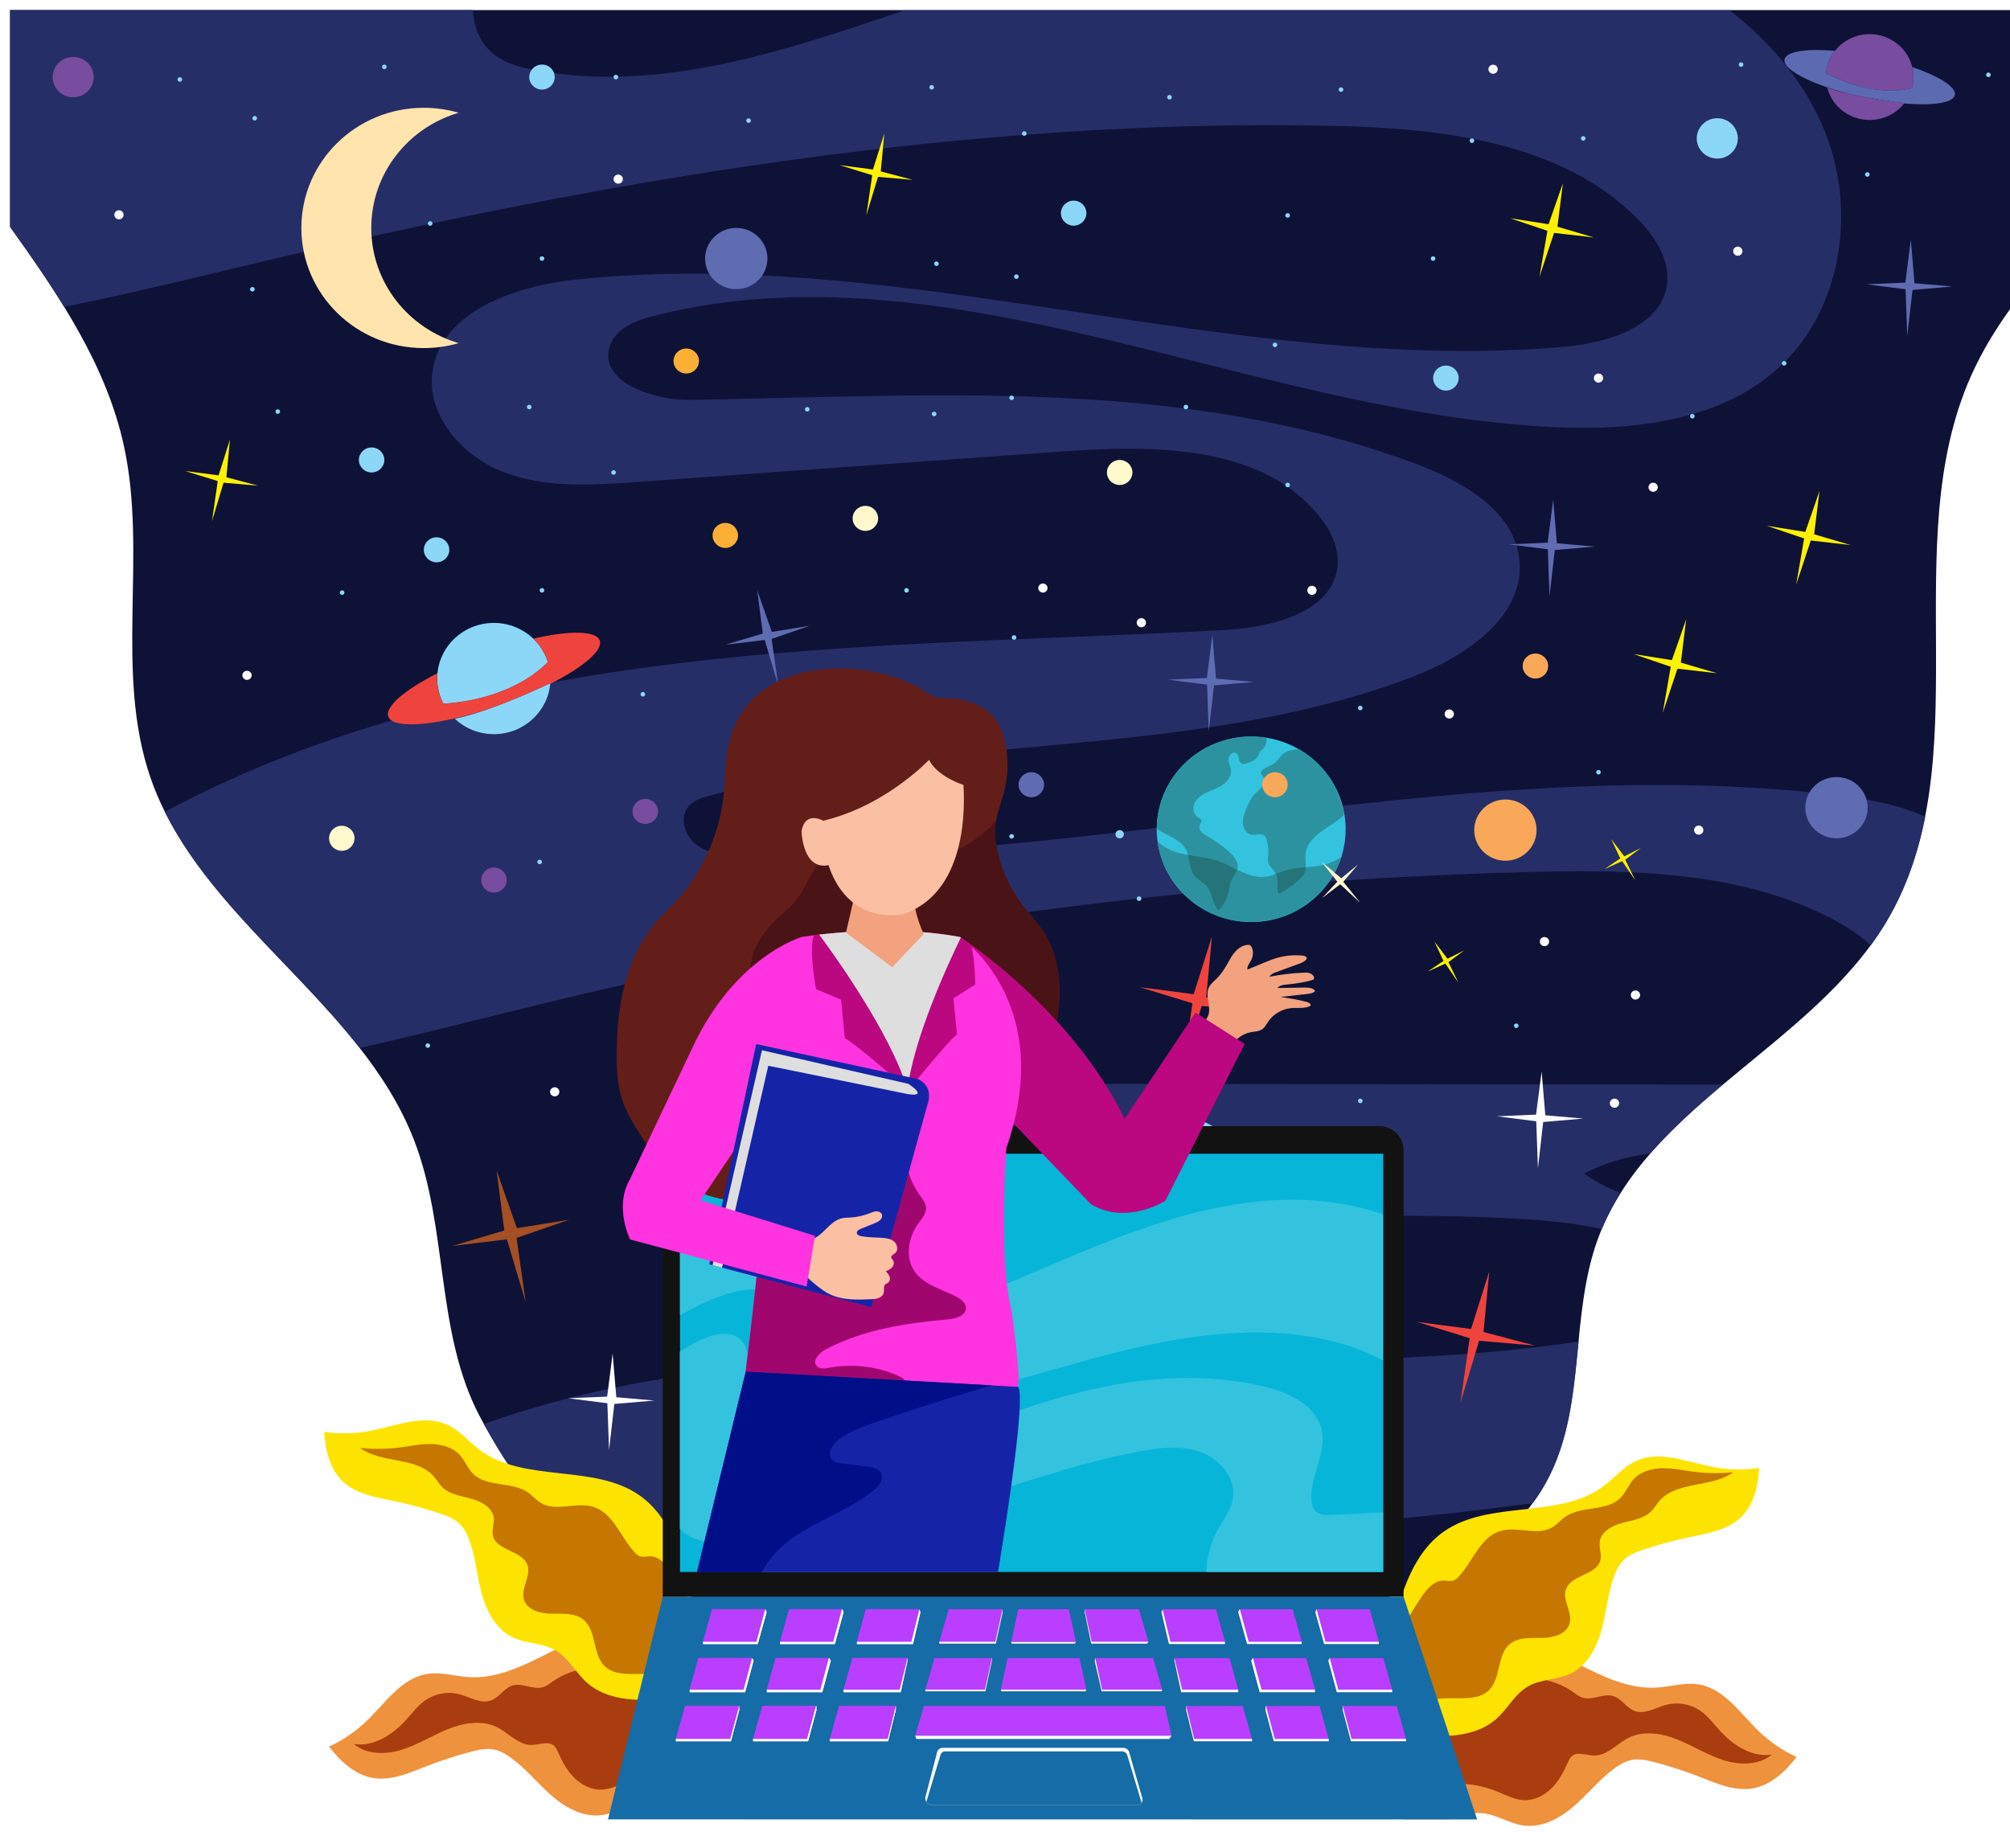 <svg width="797" height="733" viewBox="0 0 797 733" fill="none" xmlns="http://www.w3.org/2000/svg">
<g filter="url(#filter0_d_409_972)">
<path d="M4 85.991C23.541 113.302 42.289 140.981 49.22 173.254C58.49 216.352 45.295 262.689 59.659 304.393C79.033 360.655 142.876 392.804 164.255 448.368C177.783 483.511 172.648 524.272 190.185 557.651C214.695 604.358 244.132 623.59 263.297 627.363C323.591 639.255 449.023 645.57 510.026 637.984C551.364 632.858 596.542 617.644 614.622 580.779C628.652 552.156 622.639 517.67 633.453 487.735C652.828 434.139 718.633 410.724 747.903 361.639C785.858 297.955 751.452 212.784 781.516 145.164C794.376 116.254 817.717 93.659 839.096 69.835V0H4V85.991Z" fill="#0E1237"/>
<path d="M295.198 443.898C287.933 446.974 280.041 451.608 278.872 459.276C276.909 472.029 293.82 478.59 306.889 479.984C405.472 490.441 505.141 473.505 604.1 479.492C614.413 480.107 625.061 481.133 635.124 483.47C637.253 478.426 639.758 473.669 642.598 469.118C637.504 467.19 632.618 464.689 628.151 461.449C636.335 457.062 645.187 454.683 654.373 453.453C662.891 443.693 672.828 434.836 683.142 426.142C599.048 426.06 514.912 425.978 430.817 425.855C384.845 425.896 337.412 426.142 295.198 443.898ZM212.44 23.866C206.845 22.841 201.166 21.405 196.573 18.084C190.644 13.778 187.846 7.135 187.512 0H4V85.991C11.474 96.448 18.823 106.905 25.42 117.689C51.559 112.523 77.53 106.044 103.376 99.892C242.336 66.923 384.553 42.934 527.48 45.887C571.239 46.789 619.257 52.079 649.571 83.08C656.335 90.01 662.223 99.031 661.053 108.545C658.924 125.563 637.504 132.042 620.092 133.559C489.566 144.918 359.292 93.29 228.975 106.823C204.423 109.365 174.819 119.371 171.478 143.401C169.098 160.706 183.17 176.903 199.746 183.259C216.323 189.615 234.737 188.426 252.483 187.155C308.476 183.136 364.469 179.118 420.421 175.099C456.789 172.475 499.17 172.228 522.386 199.826C527.188 205.526 530.945 212.661 530.403 220.042C528.983 238.659 504.556 244.851 485.558 245.877C405.472 250.182 324.927 250.469 245.635 262.197C183.128 271.465 120.663 288.278 65.379 317.967C83.084 353.519 117.74 379.846 142.626 411.626C169.683 405.557 196.615 398.463 223.547 392.025C348.895 362.008 477.458 345.154 606.438 341.832C647.817 340.766 691.242 341.586 727.611 361.024C732.579 363.689 737.59 367.011 741.807 370.906C743.978 367.913 746.024 364.878 747.945 361.68C755.753 348.558 760.513 334.492 763.394 319.894C752.288 314.891 739.469 312.677 727.193 311.241C583.557 294.265 439.377 338.224 294.739 335.394C288.517 335.271 281.92 334.943 276.784 331.499C271.648 328.054 269.059 320.304 273.11 315.711C275.156 313.374 278.371 312.39 281.377 311.569C372.277 286.391 471.779 297.955 559.84 264.535C581.176 256.456 604.684 240.464 602.471 218.115C600.509 198.35 579.423 186.581 560.508 179.61C468.188 145.533 370.607 152.996 273.945 154.596C258.621 154.842 236.908 147.214 241.877 132.985C244.299 126.055 252.441 122.979 259.665 121.175C376.661 91.773 495.287 159.639 615.916 165.38C647.024 166.857 680.72 163.207 704.019 142.95C730.074 120.314 736.379 80.455 723.769 48.593C716.086 29.279 702.474 12.876 685.772 0.082H358.665C310.48 16.444 261.752 32.928 212.44 23.866ZM263.297 627.404C322.464 623.18 397.372 610.468 456.538 606.244C507.02 602.636 557.71 598.986 607.816 592.097C610.405 588.57 612.701 584.839 614.664 580.82C622.681 564.499 624.142 546.292 625.938 528.085C481.842 549.368 326.806 512.667 191.897 560.768C209.642 591.687 227.263 617.111 263.297 627.404Z" fill="#262E68"/>
<path d="M496.122 361.68C516.807 361.68 533.576 345.211 533.576 324.897C533.576 304.582 516.807 288.114 496.122 288.114C475.437 288.114 458.668 304.582 458.668 324.897C458.668 345.211 475.437 361.68 496.122 361.68Z" fill="#33C3DF"/>
<path d="M496.122 288.114C475.495 288.114 458.793 304.475 458.709 324.692C462.593 327.439 467.896 328.669 470.15 332.77C471.946 336.051 471.236 340.356 473.616 343.268C474.994 344.99 477.207 345.851 478.626 347.573C480.881 350.28 480.631 354.504 483.178 356.964C485.307 354.914 486.685 352.207 487.27 349.337C487.562 347.902 487.646 346.425 488.23 345.072C488.94 343.432 490.36 342.079 490.694 340.315C491.153 337.773 489.232 335.477 487.312 333.754C484.806 331.499 482.009 329.531 479.044 327.849C478.125 327.316 477.123 326.824 476.414 326.004C475.704 325.225 475.328 324.036 475.745 323.092C475.996 322.559 476.497 322.026 476.414 321.452C476.288 320.796 475.537 320.468 474.952 320.099C473.073 318.91 472.781 316.162 473.825 314.235C474.869 312.308 476.873 311.036 478.877 310.093C480.881 309.15 483.052 308.453 484.89 307.223C486.727 305.952 488.23 303.983 488.105 301.769C488.021 300.17 487.144 298.693 487.144 297.135C487.144 295.536 488.856 293.814 490.193 294.675C491.529 295.577 490.861 298.037 492.28 298.816C492.99 299.185 493.867 298.939 494.619 298.652C496.372 298.037 498.251 297.258 499.003 295.618C499.212 295.167 499.295 294.675 499.587 294.224C499.921 293.691 500.506 293.322 500.965 292.87C501.967 291.804 502.176 290.287 502.218 288.852V288.606C500.214 288.319 498.168 288.114 496.122 288.114Z" fill="#2D92A0"/>
<path d="M514.87 293.117C512.782 293.363 510.611 293.568 508.982 294.798C507.604 295.823 506.853 297.463 505.517 298.529C503.972 299.76 501.759 300.17 500.423 301.605C500.13 301.933 499.88 302.302 499.963 302.712C500.047 303.163 500.423 303.45 500.715 303.778C501.717 304.967 501.341 306.772 500.423 308.043C499.504 309.273 498.21 310.175 497.166 311.324C495.788 312.882 494.953 314.85 494.201 316.736C493.45 318.623 492.656 320.632 492.823 322.682C492.99 324.733 494.452 326.824 496.498 327.07C498.21 327.275 500.256 326.291 501.467 327.521C501.842 327.89 502.009 328.382 502.176 328.833C502.803 330.802 503.053 332.893 502.844 334.943C502.761 335.969 502.594 336.994 502.844 337.978C503.304 339.7 504.974 340.848 505.809 342.448C506.895 344.58 506.352 347.122 506.602 349.46C506.644 349.788 506.728 350.157 507.02 350.28C507.27 350.403 507.563 350.239 507.813 350.116C510.527 348.681 513.033 346.876 515.246 344.785C515.997 344.088 516.707 343.35 517.125 342.489C518.335 340.11 517.375 337.281 517.667 334.615C518.168 330.146 522.093 326.906 525.893 324.405C528.315 322.805 530.945 321.165 532.95 319.115C531.238 308.002 524.432 298.57 514.87 293.117Z" fill="#2D92A0"/>
<path d="M463.887 332.975C462.092 332.155 460.505 331.089 459.044 329.818C461.507 347.779 477.165 361.639 496.122 361.639C512.824 361.639 527.02 350.854 531.822 336.01C529.735 337.281 527.563 338.306 525.183 338.921C520.423 340.192 515.287 339.7 510.527 341.012C507.396 341.874 504.431 343.514 501.174 343.76C494.828 344.293 489.358 339.7 483.345 337.568C477.04 335.353 469.942 335.764 463.887 332.975Z" fill="#2D92A0"/>
<path d="M483.345 337.609C479.42 336.215 475.119 335.846 471.027 335.066C471.779 337.896 471.779 341.012 473.616 343.309C474.994 345.031 477.207 345.892 478.627 347.615C480.881 350.321 480.631 354.545 483.178 357.005C485.307 354.955 486.685 352.248 487.27 349.378C487.562 347.943 487.646 346.466 488.23 345.113C488.856 343.678 490.026 342.448 490.527 340.971C488.147 339.741 485.767 338.47 483.345 337.609ZM510.485 341.012C508.941 341.422 507.437 342.038 505.934 342.571C506.895 344.662 506.394 347.122 506.644 349.419C506.686 349.747 506.769 350.116 507.062 350.239C507.312 350.362 507.604 350.198 507.855 350.075C510.569 348.64 513.074 346.835 515.287 344.744C516.039 344.047 516.749 343.309 517.166 342.448C517.542 341.669 517.709 340.807 517.751 339.946C515.329 340.192 512.866 340.397 510.485 341.012Z" fill="#24747A"/>
<path d="M147.219 86.401C147.219 64.832 161.833 46.584 181.875 40.72C177.491 39.449 172.815 38.751 168.013 38.751C141.206 38.751 119.494 60.075 119.494 86.401C119.494 112.728 141.206 134.051 168.013 134.051C172.815 134.051 177.491 133.354 181.875 132.083C161.833 126.219 147.219 107.971 147.219 86.401Z" fill="#FFE4AE"/>
<path d="M217.283 258.589C214.444 249.567 205.884 243.047 195.821 243.047C183.42 243.047 173.357 252.93 173.357 265.109C173.357 268.717 174.234 272.08 175.821 275.115C184.548 274.581 203.964 271.834 217.283 258.589ZM180.33 281.061C184.381 284.833 189.809 287.17 195.821 287.17C207.596 287.17 217.242 278.272 218.202 266.954C209.893 270.891 192.899 278.436 180.33 281.061Z" fill="#8CD7F8"/>
<path d="M237.785 249.977C236.323 246.041 225.718 246.041 211.479 249.28C214.152 251.823 216.156 254.98 217.283 258.548C203.922 271.793 184.547 274.54 175.779 275.073C174.234 272.08 173.315 268.676 173.315 265.068C173.315 264.371 173.357 263.674 173.441 263.018C160.497 269.579 152.521 276.304 153.983 280.24C155.82 285.161 172.188 283.931 192.022 277.739C202.001 274.335 212.314 269.743 218.202 266.954C218.202 267.036 218.16 267.159 218.16 267.241C231.146 260.68 239.246 253.914 237.785 249.977Z" fill="#EF443D"/>
<path d="M489.232 471.701C493.658 463.336 492.239 452.797 485.015 445.826C476.163 437.255 461.925 437.378 453.24 446.072C450.651 448.655 448.897 451.69 447.853 454.888C454.492 460.547 470.276 471.947 489.232 471.701ZM446.809 462.269C446.976 467.723 449.189 473.136 453.49 477.278C461.883 485.397 475.119 485.684 483.888 478.303C475.203 475.392 457.666 469.077 446.809 462.269Z" fill="#8CD7F8"/>
<path d="M509.984 479.697C511.738 475.884 504.222 468.585 491.738 461.08C491.821 464.73 490.986 468.38 489.232 471.701C470.276 471.947 454.492 460.547 447.853 454.888C448.897 451.69 450.651 448.655 453.24 446.072C453.741 445.58 454.242 445.129 454.785 444.678C440.88 440.454 430.358 439.716 428.604 443.529C426.391 448.327 438.918 458.702 457.499 467.969C467.019 472.439 477.666 476.253 483.846 478.344C483.762 478.426 483.679 478.467 483.637 478.508C497.625 482.773 508.231 483.511 509.984 479.697Z" fill="#EF443D"/>
<path d="M758.133 31.042C760.054 23.989 757.256 16.28 750.617 12.179C742.517 7.135 731.786 9.514 726.65 17.469C725.147 19.806 724.312 22.39 724.061 24.973C730.032 28.172 743.853 34.282 758.133 31.042ZM724.521 30.714C725.564 34.815 728.153 38.546 732.078 40.966C739.761 45.723 749.824 43.836 755.21 36.824C748.154 36.086 733.832 34.118 724.521 30.714Z" fill="#784C9E"/>
<path d="M775.127 33.708C775.837 30.55 768.906 26.244 758.258 22.595C758.926 25.342 758.926 28.213 758.133 31.001C743.853 34.241 730.032 28.172 724.061 24.973C724.312 22.39 725.147 19.806 726.65 17.469C726.942 17.018 727.235 16.608 727.569 16.157C716.378 15.213 708.278 16.362 707.61 19.519C706.733 23.497 717.965 29.32 733.539 33.297C741.473 35.143 750.158 36.291 755.168 36.865C755.127 36.906 755.085 36.988 755.043 37.029C766.317 38.013 774.417 36.865 775.127 33.708Z" fill="#5C6AB2"/>
<path d="M291.941 110.677C298.767 110.677 304.3 105.243 304.3 98.539C304.3 91.836 298.767 86.401 291.941 86.401C285.115 86.401 279.582 91.836 279.582 98.539C279.582 105.243 285.115 110.677 291.941 110.677Z" fill="#5F6CB2"/>
<path d="M728.195 328.464C735.021 328.464 740.555 323.03 740.555 316.326C740.555 309.623 735.021 304.188 728.195 304.188C721.369 304.188 715.836 309.623 715.836 316.326C715.836 323.03 721.369 328.464 728.195 328.464Z" fill="#5F6CB2"/>
<path d="M29.011 34.569C33.508 34.569 37.153 30.989 37.153 26.572C37.153 22.156 33.508 18.576 29.011 18.576C24.514 18.576 20.869 22.156 20.869 26.572C20.869 30.989 24.514 34.569 29.011 34.569Z" fill="#784C9E"/>
<path d="M596.918 337.363C603.744 337.363 609.277 331.928 609.277 325.225C609.277 318.521 603.744 313.087 596.918 313.087C590.092 313.087 584.559 318.521 584.559 325.225C584.559 331.928 590.092 337.363 596.918 337.363Z" fill="#F9A859"/>
<path d="M456.789 568.067C463.615 568.067 469.148 562.633 469.148 555.929C469.148 549.225 463.615 543.791 456.789 543.791C449.963 543.791 444.429 549.225 444.429 555.929C444.429 562.633 449.963 568.067 456.789 568.067Z" fill="#F9A859"/>
<path d="M680.929 58.886C685.425 58.886 689.071 55.306 689.071 50.889C689.071 46.473 685.425 42.893 680.929 42.893C676.432 42.893 672.786 46.473 672.786 50.889C672.786 55.306 676.432 58.886 680.929 58.886Z" fill="#8CD7F8"/>
<path d="M370.398 359.014C373.189 359.014 375.451 356.793 375.451 354.053C375.451 351.312 373.189 349.091 370.398 349.091C367.608 349.091 365.346 351.312 365.346 354.053C365.346 356.793 367.608 359.014 370.398 359.014Z" fill="#5F6CB2"/>
<path d="M408.938 312.185C411.728 312.185 413.99 309.963 413.99 307.223C413.99 304.483 411.728 302.261 408.938 302.261C406.147 302.261 403.885 304.483 403.885 307.223C403.885 309.963 406.147 312.185 408.938 312.185Z" fill="#5F6CB2"/>
<path d="M147.344 183.382C150.135 183.382 152.397 181.161 152.397 178.421C152.397 175.68 150.135 173.459 147.344 173.459C144.554 173.459 142.292 175.68 142.292 178.421C142.292 181.161 144.554 183.382 147.344 183.382Z" fill="#8CD7F8"/>
<path d="M195.863 349.993C198.653 349.993 200.915 347.771 200.915 345.031C200.915 342.291 198.653 340.069 195.863 340.069C193.073 340.069 190.811 342.291 190.811 345.031C190.811 347.771 193.073 349.993 195.863 349.993Z" fill="#784C9E"/>
<path d="M443.97 188.344C446.76 188.344 449.023 186.123 449.023 183.382C449.023 180.642 446.76 178.421 443.97 178.421C441.18 178.421 438.918 180.642 438.918 183.382C438.918 186.123 441.18 188.344 443.97 188.344Z" fill="#FEFACE"/>
<path d="M343.132 206.551C345.923 206.551 348.185 204.33 348.185 201.589C348.185 198.849 345.923 196.628 343.132 196.628C340.342 196.628 338.08 198.849 338.08 201.589C338.08 204.33 340.342 206.551 343.132 206.551Z" fill="#FEFACE"/>
<path d="M135.527 333.426C138.318 333.426 140.58 331.205 140.58 328.464C140.58 325.724 138.318 323.503 135.527 323.503C132.737 323.503 130.475 325.724 130.475 328.464C130.475 331.205 132.737 333.426 135.527 333.426Z" fill="#FEFACE"/>
<path d="M287.598 213.317C290.389 213.317 292.651 211.096 292.651 208.355C292.651 205.615 290.389 203.394 287.598 203.394C284.808 203.394 282.546 205.615 282.546 208.355C282.546 211.096 284.808 213.317 287.598 213.317Z" fill="#FBAF34"/>
<path d="M272.107 144.139C274.898 144.139 277.16 141.917 277.16 139.177C277.16 136.437 274.898 134.215 272.107 134.215C269.317 134.215 267.055 136.437 267.055 139.177C267.055 141.917 269.317 144.139 272.107 144.139Z" fill="#FBAF34"/>
<path d="M255.865 322.764C258.655 322.764 260.917 320.543 260.917 317.803C260.917 315.062 258.655 312.841 255.865 312.841C253.075 312.841 250.812 315.062 250.812 317.803C250.812 320.543 253.075 322.764 255.865 322.764Z" fill="#784C9E"/>
<path d="M505.558 312.185C508.349 312.185 510.611 309.963 510.611 307.223C510.611 304.483 508.349 302.261 505.558 302.261C502.768 302.261 500.506 304.483 500.506 307.223C500.506 309.963 502.768 312.185 505.558 312.185Z" fill="#F9A859"/>
<path d="M573.326 150.905C576.117 150.905 578.379 148.683 578.379 145.943C578.379 143.203 576.117 140.981 573.326 140.981C570.536 140.981 568.274 143.203 568.274 145.943C568.274 148.683 570.536 150.905 573.326 150.905Z" fill="#8CD7F8"/>
<path d="M278.621 478.467C281.411 478.467 283.673 476.246 283.673 473.505C283.673 470.765 281.411 468.543 278.621 468.543C275.831 468.543 273.569 470.765 273.569 473.505C273.569 476.246 275.831 478.467 278.621 478.467Z" fill="#8CD7F8"/>
<path d="M425.723 85.499C428.514 85.499 430.776 83.278 430.776 80.537C430.776 77.797 428.514 75.576 425.723 75.576C422.933 75.576 420.671 77.797 420.671 80.537C420.671 83.278 422.933 85.499 425.723 85.499Z" fill="#8CD7F8"/>
<path d="M173.107 219.017C175.897 219.017 178.159 216.796 178.159 214.055C178.159 211.315 175.897 209.094 173.107 209.094C170.317 209.094 168.055 211.315 168.055 214.055C168.055 216.796 170.317 219.017 173.107 219.017Z" fill="#8CD7F8"/>
<path d="M214.903 31.534C217.694 31.534 219.956 29.313 219.956 26.572C219.956 23.832 217.694 21.611 214.903 21.611C212.113 21.611 209.851 23.832 209.851 26.572C209.851 29.313 212.113 31.534 214.903 31.534Z" fill="#8CD7F8"/>
<path d="M244.215 27.474C244.723 27.474 245.134 27.071 245.134 26.572C245.134 26.074 244.723 25.67 244.215 25.67C243.708 25.67 243.297 26.074 243.297 26.572C243.297 27.071 243.708 27.474 244.215 27.474Z" fill="#8CD7F8"/>
<path d="M214.903 99.442C215.411 99.442 215.822 99.038 215.822 98.539C215.822 98.041 215.411 97.637 214.903 97.637C214.396 97.637 213.985 98.041 213.985 98.539C213.985 99.038 214.396 99.442 214.903 99.442Z" fill="#8CD7F8"/>
<path d="M100.996 43.795C101.504 43.795 101.915 43.391 101.915 42.893C101.915 42.395 101.504 41.991 100.996 41.991C100.489 41.991 100.078 42.395 100.078 42.893C100.078 43.391 100.489 43.795 100.996 43.795Z" fill="#8CD7F8"/>
<path d="M110.141 160.131C110.648 160.131 111.059 159.728 111.059 159.229C111.059 158.731 110.648 158.327 110.141 158.327C109.633 158.327 109.222 158.731 109.222 159.229C109.222 159.728 109.633 160.131 110.141 160.131Z" fill="#8CD7F8"/>
<path d="M451.653 353.315C452.16 353.315 452.572 352.911 452.572 352.412C452.572 351.914 452.16 351.51 451.653 351.51C451.146 351.51 450.734 351.914 450.734 352.412C450.734 352.911 451.146 353.315 451.653 353.315Z" fill="#8CD7F8"/>
<path d="M214.903 231.032C215.411 231.032 215.822 230.628 215.822 230.13C215.822 229.632 215.411 229.228 214.903 229.228C214.396 229.228 213.985 229.632 213.985 230.13C213.985 230.628 214.396 231.032 214.903 231.032Z" fill="#8CD7F8"/>
<path d="M135.653 231.934C136.16 231.934 136.571 231.53 136.571 231.032C136.571 230.534 136.16 230.13 135.653 230.13C135.145 230.13 134.734 230.534 134.734 231.032C134.734 231.53 135.145 231.934 135.653 231.934Z" fill="#8CD7F8"/>
<path d="M243.297 184.284C243.804 184.284 244.215 183.881 244.215 183.382C244.215 182.884 243.804 182.48 243.297 182.48C242.789 182.48 242.378 182.884 242.378 183.382C242.378 183.881 242.789 184.284 243.297 184.284Z" fill="#8CD7F8"/>
<path d="M370.398 161.075C370.906 161.075 371.317 160.671 371.317 160.173C371.317 159.674 370.906 159.27 370.398 159.27C369.891 159.27 369.48 159.674 369.48 160.173C369.48 160.671 369.891 161.075 370.398 161.075Z" fill="#8CD7F8"/>
<path d="M406.14 49.864C406.648 49.864 407.059 49.46 407.059 48.962C407.059 48.464 406.648 48.06 406.14 48.06C405.633 48.06 405.222 48.464 405.222 48.962C405.222 49.46 405.633 49.864 406.14 49.864Z" fill="#8CD7F8"/>
<path d="M531.739 32.436C532.246 32.436 532.657 32.032 532.657 31.534C532.657 31.036 532.246 30.632 531.739 30.632C531.231 30.632 530.82 31.036 530.82 31.534C530.82 32.032 531.231 32.436 531.739 32.436Z" fill="#8CD7F8"/>
<path d="M505.558 133.682C506.066 133.682 506.477 133.278 506.477 132.78C506.477 132.282 506.066 131.878 505.558 131.878C505.051 131.878 504.64 132.282 504.64 132.78C504.64 133.278 505.051 133.682 505.558 133.682Z" fill="#8CD7F8"/>
<path d="M539.38 277.698C539.887 277.698 540.298 277.294 540.298 276.796C540.298 276.297 539.887 275.894 539.38 275.894C538.872 275.894 538.461 276.297 538.461 276.796C538.461 277.294 538.872 277.698 539.38 277.698Z" fill="#8CD7F8"/>
<path d="M443.97 328.505C444.893 328.505 445.64 327.771 445.64 326.865C445.64 325.959 444.893 325.225 443.97 325.225C443.048 325.225 442.3 325.959 442.3 326.865C442.3 327.771 443.048 328.505 443.97 328.505Z" fill="#8CD7F8"/>
<path d="M304.3 346.835C304.808 346.835 305.219 346.431 305.219 345.933C305.219 345.435 304.808 345.031 304.3 345.031C303.793 345.031 303.382 345.435 303.382 345.933C303.382 346.431 303.793 346.835 304.3 346.835Z" fill="#8CD7F8"/>
<path d="M299.206 441.069C299.714 441.069 300.125 440.665 300.125 440.167C300.125 439.669 299.714 439.265 299.206 439.265C298.699 439.265 298.288 439.669 298.288 440.167C298.288 440.665 298.699 441.069 299.206 441.069Z" fill="#8CD7F8"/>
<path d="M404.762 473.464C405.27 473.464 405.681 473.06 405.681 472.562C405.681 472.064 405.27 471.66 404.762 471.66C404.255 471.66 403.844 472.064 403.844 472.562C403.844 473.06 404.255 473.464 404.762 473.464Z" fill="#8CD7F8"/>
<path d="M358.498 397.11C359.513 397.11 360.335 396.302 360.335 395.305C360.335 394.309 359.513 393.501 358.498 393.501C357.483 393.501 356.661 394.309 356.661 395.305C356.661 396.302 357.483 397.11 358.498 397.11Z" fill="white"/>
<path d="M648.485 392.435C649.5 392.435 650.322 391.627 650.322 390.631C650.322 389.634 649.5 388.826 648.485 388.826C647.471 388.826 646.648 389.634 646.648 390.631C646.648 391.627 647.471 392.435 648.485 392.435Z" fill="white"/>
<path d="M612.409 371.234C613.424 371.234 614.246 370.427 614.246 369.43C614.246 368.434 613.424 367.626 612.409 367.626C611.394 367.626 610.572 368.434 610.572 369.43C610.572 370.427 611.394 371.234 612.409 371.234Z" fill="white"/>
<path d="M640.176 435.328C641.191 435.328 642.013 434.52 642.013 433.524C642.013 432.527 641.191 431.719 640.176 431.719C639.161 431.719 638.339 432.527 638.339 433.524C638.339 434.52 639.161 435.328 640.176 435.328Z" fill="white"/>
<path d="M219.956 430.817C220.97 430.817 221.793 430.009 221.793 429.013C221.793 428.016 220.97 427.209 219.956 427.209C218.941 427.209 218.118 428.016 218.118 429.013C218.118 430.009 218.941 430.817 219.956 430.817Z" fill="white"/>
<path d="M409.272 378.329C410.287 378.329 411.109 377.521 411.109 376.524C411.109 375.528 410.287 374.72 409.272 374.72C408.257 374.72 407.435 375.528 407.435 376.524C407.435 377.521 408.257 378.329 409.272 378.329Z" fill="white"/>
<path d="M452.572 244.77C453.586 244.77 454.409 243.962 454.409 242.965C454.409 241.969 453.586 241.161 452.572 241.161C451.557 241.161 450.734 241.969 450.734 242.965C450.734 243.962 451.557 244.77 452.572 244.77Z" fill="white"/>
<path d="M97.948 265.642C98.963 265.642 99.785 264.834 99.785 263.838C99.785 262.841 98.963 262.033 97.948 262.033C96.934 262.033 96.111 262.841 96.111 263.838C96.111 264.834 96.934 265.642 97.948 265.642Z" fill="white"/>
<path d="M655.5 191.051C656.515 191.051 657.337 190.243 657.337 189.246C657.337 188.25 656.515 187.442 655.5 187.442C654.485 187.442 653.663 188.25 653.663 189.246C653.663 190.243 654.485 191.051 655.5 191.051Z" fill="white"/>
<path d="M574.663 280.978C575.677 280.978 576.5 280.171 576.5 279.174C576.5 278.178 575.677 277.37 574.663 277.37C573.648 277.37 572.825 278.178 572.825 279.174C572.825 280.171 573.648 280.978 574.663 280.978Z" fill="white"/>
<path d="M673.58 327.029C674.594 327.029 675.417 326.221 675.417 325.225C675.417 324.228 674.594 323.421 673.58 323.421C672.565 323.421 671.743 324.228 671.743 325.225C671.743 326.221 672.565 327.029 673.58 327.029Z" fill="white"/>
<path d="M413.531 231.032C414.546 231.032 415.368 230.224 415.368 229.228C415.368 228.231 414.546 227.424 413.531 227.424C412.516 227.424 411.694 228.231 411.694 229.228C411.694 230.224 412.516 231.032 413.531 231.032Z" fill="white"/>
<path d="M520.214 231.934C521.229 231.934 522.052 231.127 522.052 230.13C522.052 229.134 521.229 228.326 520.214 228.326C519.2 228.326 518.377 229.134 518.377 230.13C518.377 231.127 519.2 231.934 520.214 231.934Z" fill="white"/>
<path d="M689.071 97.432C690.085 97.432 690.908 96.624 690.908 95.628C690.908 94.631 690.085 93.824 689.071 93.824C688.056 93.824 687.233 94.631 687.233 95.628C687.233 96.624 688.056 97.432 689.071 97.432Z" fill="white"/>
<path d="M633.829 147.747C634.844 147.747 635.666 146.94 635.666 145.943C635.666 144.947 634.844 144.139 633.829 144.139C632.815 144.139 631.992 144.947 631.992 145.943C631.992 146.94 632.815 147.747 633.829 147.747Z" fill="white"/>
<path d="M592.033 25.26C593.047 25.26 593.87 24.452 593.87 23.456C593.87 22.459 593.047 21.652 592.033 21.652C591.018 21.652 590.195 22.459 590.195 23.456C590.195 24.452 591.018 25.26 592.033 25.26Z" fill="white"/>
<path d="M245.134 68.85C246.149 68.85 246.971 68.043 246.971 67.046C246.971 66.05 246.149 65.242 245.134 65.242C244.119 65.242 243.297 66.05 243.297 67.046C243.297 68.043 244.119 68.85 245.134 68.85Z" fill="white"/>
<path d="M47.174 82.998C48.189 82.998 49.012 82.19 49.012 81.193C49.012 80.197 48.189 79.389 47.174 79.389C46.16 79.389 45.337 80.197 45.337 81.193C45.337 82.19 46.16 82.998 47.174 82.998Z" fill="white"/>
<path d="M407.101 398.914C408.115 398.914 408.938 398.106 408.938 397.11C408.938 396.113 408.115 395.305 407.101 395.305C406.086 395.305 405.263 396.113 405.263 397.11C405.263 398.106 406.086 398.914 407.101 398.914Z" fill="#F9A859"/>
<path d="M306.179 495.69C306.687 495.69 307.098 495.286 307.098 494.788C307.098 494.29 306.687 493.886 306.179 493.886C305.672 493.886 305.261 494.29 305.261 494.788C305.261 495.286 305.672 495.69 306.179 495.69Z" fill="#8CD7F8"/>
<path d="M601.219 403.712C601.726 403.712 602.137 403.308 602.137 402.81C602.137 402.311 601.726 401.908 601.219 401.908C600.711 401.908 600.3 402.311 600.3 402.81C600.3 403.308 600.711 403.712 601.219 403.712Z" fill="#8CD7F8"/>
<path d="M539.38 433.524C539.887 433.524 540.298 433.12 540.298 432.622C540.298 432.123 539.887 431.719 539.38 431.719C538.872 431.719 538.461 432.123 538.461 432.622C538.461 433.12 538.872 433.524 539.38 433.524Z" fill="#8CD7F8"/>
<path d="M707.443 140.981C707.95 140.981 708.361 140.577 708.361 140.079C708.361 139.581 707.95 139.177 707.443 139.177C706.935 139.177 706.524 139.581 706.524 140.079C706.524 140.577 706.935 140.981 707.443 140.981Z" fill="#8CD7F8"/>
<path d="M671.033 161.977C671.54 161.977 671.951 161.573 671.951 161.075C671.951 160.576 671.54 160.172 671.033 160.172C670.525 160.172 670.114 160.576 670.114 161.075C670.114 161.573 670.525 161.977 671.033 161.977Z" fill="#8CD7F8"/>
<path d="M633.829 303.163C634.336 303.163 634.748 302.759 634.748 302.261C634.748 301.763 634.336 301.359 633.829 301.359C633.322 301.359 632.91 301.763 632.91 302.261C632.91 302.759 633.322 303.163 633.829 303.163Z" fill="#8CD7F8"/>
<path d="M788.447 26.572C788.954 26.572 789.366 26.169 789.366 25.67C789.366 25.172 788.954 24.768 788.447 24.768C787.94 24.768 787.528 25.172 787.528 25.67C787.528 26.169 787.94 26.572 788.447 26.572Z" fill="#8CD7F8"/>
<path d="M740.429 66.103C740.936 66.103 741.348 65.699 741.348 65.201C741.348 64.703 740.936 64.299 740.429 64.299C739.922 64.299 739.51 64.703 739.51 65.201C739.51 65.699 739.922 66.103 740.429 66.103Z" fill="#8CD7F8"/>
<path d="M690.365 22.513C690.872 22.513 691.284 22.109 691.284 21.611C691.284 21.112 690.872 20.708 690.365 20.708C689.858 20.708 689.446 21.112 689.446 21.611C689.446 22.109 689.858 22.513 690.365 22.513Z" fill="#8CD7F8"/>
<path d="M627.775 51.792C628.282 51.792 628.693 51.388 628.693 50.889C628.693 50.391 628.282 49.987 627.775 49.987C627.267 49.987 626.856 50.391 626.856 50.889C626.856 51.388 627.267 51.792 627.775 51.792Z" fill="#8CD7F8"/>
<path d="M510.569 82.342C511.076 82.342 511.488 81.938 511.488 81.439C511.488 80.941 511.076 80.537 510.569 80.537C510.062 80.537 509.65 80.941 509.65 81.439C509.65 81.938 510.062 82.342 510.569 82.342Z" fill="#8CD7F8"/>
<path d="M463.72 35.471C464.228 35.471 464.639 35.067 464.639 34.569C464.639 34.071 464.228 33.667 463.72 33.667C463.213 33.667 462.802 34.071 462.802 34.569C462.802 35.067 463.213 35.471 463.72 35.471Z" fill="#8CD7F8"/>
<path d="M369.438 31.534C369.945 31.534 370.357 31.13 370.357 30.632C370.357 30.134 369.945 29.73 369.438 29.73C368.931 29.73 368.519 30.134 368.519 30.632C368.519 31.13 368.931 31.534 369.438 31.534Z" fill="#8CD7F8"/>
<path d="M371.317 101.492C371.824 101.492 372.235 101.088 372.235 100.59C372.235 100.091 371.824 99.688 371.317 99.688C370.809 99.688 370.398 100.091 370.398 100.59C370.398 101.088 370.809 101.492 371.317 101.492Z" fill="#8CD7F8"/>
<path d="M320.084 159.229C320.591 159.229 321.002 158.825 321.002 158.327C321.002 157.829 320.591 157.425 320.084 157.425C319.576 157.425 319.165 157.829 319.165 158.327C319.165 158.825 319.576 159.229 320.084 159.229Z" fill="#8CD7F8"/>
<path d="M359.458 231.032C359.966 231.032 360.377 230.628 360.377 230.13C360.377 229.632 359.966 229.228 359.458 229.228C358.951 229.228 358.54 229.632 358.54 230.13C358.54 230.628 358.951 231.032 359.458 231.032Z" fill="#8CD7F8"/>
<path d="M254.904 272.244C255.412 272.244 255.823 271.84 255.823 271.342C255.823 270.844 255.412 270.44 254.904 270.44C254.397 270.44 253.986 270.844 253.986 271.342C253.986 271.84 254.397 272.244 254.904 272.244Z" fill="#8CD7F8"/>
<path d="M213.985 338.757C214.492 338.757 214.903 338.353 214.903 337.855C214.903 337.357 214.492 336.953 213.985 336.953C213.477 336.953 213.066 337.357 213.066 337.855C213.066 338.353 213.477 338.757 213.985 338.757Z" fill="#8CD7F8"/>
<path d="M169.641 411.585C170.149 411.585 170.56 411.181 170.56 410.683C170.56 410.185 170.149 409.781 169.641 409.781C169.134 409.781 168.723 410.185 168.723 410.683C168.723 411.181 169.134 411.585 169.641 411.585Z" fill="#8CD7F8"/>
<path d="M401.13 328.587C401.637 328.587 402.048 328.183 402.048 327.685C402.048 327.187 401.637 326.783 401.13 326.783C400.622 326.783 400.211 327.187 400.211 327.685C400.211 328.183 400.622 328.587 401.13 328.587Z" fill="#8CD7F8"/>
<path d="M402.09 249.731C402.598 249.731 403.009 249.327 403.009 248.829C403.009 248.331 402.598 247.927 402.09 247.927C401.583 247.927 401.172 248.331 401.172 248.829C401.172 249.327 401.583 249.731 402.09 249.731Z" fill="#8CD7F8"/>
<path d="M403.009 106.618C403.516 106.618 403.927 106.214 403.927 105.715C403.927 105.217 403.516 104.813 403.009 104.813C402.501 104.813 402.09 105.217 402.09 105.715C402.09 106.214 402.501 106.618 403.009 106.618Z" fill="#8CD7F8"/>
<path d="M401.13 154.678C401.637 154.678 402.048 154.274 402.048 153.775C402.048 153.277 401.637 152.873 401.13 152.873C400.622 152.873 400.211 153.277 400.211 153.775C400.211 154.274 400.622 154.678 401.13 154.678Z" fill="#8CD7F8"/>
<path d="M71.308 28.418C71.816 28.418 72.227 28.014 72.227 27.516C72.227 27.017 71.816 26.613 71.308 26.613C70.801 26.613 70.39 27.017 70.39 27.516C70.39 28.014 70.801 28.418 71.308 28.418Z" fill="#8CD7F8"/>
<path d="M100.078 111.62C100.585 111.62 100.996 111.217 100.996 110.718C100.996 110.22 100.585 109.816 100.078 109.816C99.57 109.816 99.159 110.22 99.159 110.718C99.159 111.217 99.57 111.62 100.078 111.62Z" fill="#8CD7F8"/>
<path d="M152.396 23.415C152.904 23.415 153.315 23.011 153.315 22.513C153.315 22.015 152.904 21.611 152.396 21.611C151.889 21.611 151.478 22.015 151.478 22.513C151.478 23.011 151.889 23.415 152.396 23.415Z" fill="#8CD7F8"/>
<path d="M170.56 85.54C171.067 85.54 171.478 85.136 171.478 84.638C171.478 84.14 171.067 83.736 170.56 83.736C170.052 83.736 169.641 84.14 169.641 84.638C169.641 85.136 170.052 85.54 170.56 85.54Z" fill="#8CD7F8"/>
<path d="M296.826 44.738C297.334 44.738 297.745 44.334 297.745 43.836C297.745 43.338 297.334 42.934 296.826 42.934C296.319 42.934 295.908 43.338 295.908 43.836C295.908 44.334 296.319 44.738 296.826 44.738Z" fill="#8CD7F8"/>
<path d="M209.851 158.327C210.358 158.327 210.77 157.923 210.77 157.425C210.77 156.927 210.358 156.523 209.851 156.523C209.344 156.523 208.932 156.927 208.932 157.425C208.932 157.923 209.344 158.327 209.851 158.327Z" fill="#8CD7F8"/>
<path d="M510.569 189.246C511.076 189.246 511.488 188.842 511.488 188.344C511.488 187.846 511.076 187.442 510.569 187.442C510.062 187.442 509.65 187.846 509.65 188.344C509.65 188.842 510.062 189.246 510.569 189.246Z" fill="#8CD7F8"/>
<path d="M608.818 265.109C611.608 265.109 613.87 262.887 613.87 260.147C613.87 257.407 611.608 255.185 608.818 255.185C606.028 255.185 603.766 257.407 603.766 260.147C603.766 262.887 606.028 265.109 608.818 265.109Z" fill="#F9A859"/>
<path d="M561.969 520.294L583.306 523.083L590.529 500.201L588.233 524.272L608.526 529.644L586.479 527.757L579.089 552.361L582.763 526.732L561.969 520.294ZM451.987 387.514L473.324 390.303L480.547 367.421L478.292 391.492L498.544 396.864L476.497 394.977L469.106 419.581L472.823 393.911L451.987 387.514Z" fill="#EF443D"/>
<path d="M332.86 61.469L346.138 63.233L350.648 48.962L349.228 63.971L361.88 67.333L348.143 66.144L343.508 81.439L345.846 65.488L332.86 61.469ZM73.396 182.808L86.674 184.531L91.184 170.301L89.764 185.269L102.374 188.631L88.637 187.442L84.044 202.779L86.34 186.786L73.396 182.808Z" fill="#FFF200"/>
<path d="M179.37 490.154L199.955 484.003L196.907 460.26L204.966 483.101L225.718 479.738L204.841 486.956L208.431 512.38L200.999 487.53L179.37 490.154Z" fill="#A44F24"/>
<path d="M647.692 255.39L662.932 257.81L668.611 241.571L666.481 258.794L680.887 263.018L665.145 261.213L659.3 278.723L662.473 260.434L647.692 255.39ZM700.595 204.542L715.836 206.961L721.472 190.682L719.343 207.904L733.79 212.169L718.007 210.365L712.203 227.875L715.376 209.545L700.595 204.542ZM409.105 554.125L424.387 556.544L430.024 540.264L427.895 557.487L442.342 561.752L426.558 559.948L420.754 577.457L423.928 559.127L409.105 554.125ZM598.797 82.547L614.037 84.925L619.716 68.686L617.545 85.909L631.992 90.174L616.209 88.37L610.405 105.839L613.578 87.549L598.797 82.547Z" fill="#FFF200"/>
<path d="M287.598 251.7L302.463 247.271L300.25 230.13L306.054 246.615L321.002 244.195L305.97 249.403L308.559 267.733L303.215 249.813L287.598 251.7Z" fill="#5F6CB2"/>
<path d="M593.619 438.732L609.069 438.075L611.282 420.976L612.743 438.321L627.775 439.634L611.908 440.987L609.82 459.317L609.152 440.7L593.619 438.732ZM225.3 550.557L240.75 549.901L242.921 532.801L244.382 550.147L259.456 551.459L243.589 552.812L241.501 571.142L240.833 552.525L225.3 550.557Z" fill="white"/>
<path d="M598.212 211.882L613.662 211.226L615.875 194.126L617.336 211.472L632.368 212.784L616.501 214.137L614.413 232.467L613.745 213.85L598.212 211.882ZM463.094 265.56L478.543 264.904L480.714 247.804L482.176 265.15L497.249 266.462L481.382 267.815L479.295 286.145L478.627 267.528L463.094 265.56ZM740.012 108.75L755.503 108.094L757.674 90.994L759.135 108.34L774.209 109.611L758.342 111.005L756.254 129.335L755.586 110.718L740.012 108.75Z" fill="#5F6CB2"/>
<path d="M636.209 340.684L642.472 336.461L638.881 328.792L644.059 335.64L650.656 332.319L644.435 336.953L648.401 345.113L643.224 337.527L636.209 340.684ZM566.103 381.322L572.366 377.098L568.775 369.43L573.953 376.237L580.55 372.957L574.329 377.59L578.295 385.751L573.118 378.165L566.103 381.322Z" fill="#FFF200"/>
<path d="M524.265 352.125L530.277 345.687L524.098 337.855L531.864 344.334L538.503 338.839L532.616 345.728L539.38 354.053L531.405 346.712L524.265 352.125Z" fill="#FEFACE"/>
<path d="M583.64 52.694C584.147 52.694 584.559 52.29 584.559 51.792C584.559 51.293 584.147 50.889 583.64 50.889C583.133 50.889 582.721 51.293 582.721 51.792C582.721 52.29 583.133 52.694 583.64 52.694Z" fill="#8CD7F8"/>
<path d="M568.232 99.442C568.74 99.442 569.151 99.038 569.151 98.539C569.151 98.041 568.74 97.637 568.232 97.637C567.725 97.637 567.314 98.041 567.314 98.539C567.314 99.038 567.725 99.442 568.232 99.442Z" fill="#8CD7F8"/>
<path d="M368.519 278.6C369.027 278.6 369.438 278.196 369.438 277.698C369.438 277.2 369.027 276.796 368.519 276.796C368.012 276.796 367.601 277.2 367.601 277.698C367.601 278.196 368.012 278.6 368.519 278.6Z" fill="#8CD7F8"/>
<path d="M303.465 307.223C303.973 307.223 304.384 306.819 304.384 306.321C304.384 305.822 303.973 305.419 303.465 305.419C302.958 305.419 302.547 305.822 302.547 306.321C302.547 306.819 302.958 307.223 303.465 307.223Z" fill="#8CD7F8"/>
<path d="M470.234 158.327C470.741 158.327 471.153 157.923 471.153 157.425C471.153 156.927 470.741 156.523 470.234 156.523C469.727 156.523 469.315 156.927 469.315 157.425C469.315 157.923 469.727 158.327 470.234 158.327Z" fill="#8CD7F8"/>
<path d="M279.54 390.631C280.047 390.631 280.458 390.227 280.458 389.728C280.458 389.23 280.047 388.826 279.54 388.826C279.032 388.826 278.621 389.23 278.621 389.728C278.621 390.227 279.032 390.631 279.54 390.631Z" fill="#8CD7F8"/>
<path d="M556.082 665.95C567.063 656.396 579.339 646.349 593.995 645.857C616.292 645.078 634.748 666.729 657.003 665.294C662.431 664.925 667.818 663.203 673.204 663.982C683.559 665.499 689.948 675.423 697.422 682.64C701.764 686.823 706.858 690.308 712.37 692.851C707.944 698.592 702.224 704.046 694.958 705.276C687.735 706.506 680.595 703.307 673.788 700.642C667.943 698.346 661.93 696.418 655.792 694.819C652.995 694.081 650.072 693.466 647.232 693.958C644.685 694.409 642.389 695.721 640.301 697.238C634.33 701.544 629.695 707.449 624.142 712.288C618.589 717.127 611.407 721.022 604.058 719.997C598.254 719.177 593.118 715.404 587.231 715.076C581.176 714.707 575.54 718.07 569.527 718.972C559.213 720.489 549.276 714.707 541.175 708.228C539.129 706.588 537 704.661 536.499 702.118C536.039 699.535 537.334 697.033 538.628 694.737C544.182 685.018 550.278 675.628 556.833 666.524" fill="#EF923D"/>
<path d="M562.387 682.189C570.779 674.479 580.007 667.344 590.864 663.695C601.72 660.086 614.497 660.496 623.808 667.098C624.935 667.918 626.063 668.821 627.399 669.272C631.324 670.584 635.708 667.467 639.675 668.657C643.015 669.682 644.852 673.372 648.151 674.562C652.201 676.079 656.419 673.29 660.594 672.142C665.02 670.953 669.989 671.732 673.83 674.233C677.045 676.366 679.384 679.523 681.972 682.394C687.234 688.217 694.791 693.097 702.599 691.866C697.505 696.131 689.906 696.131 683.517 694.122C677.129 692.112 671.45 688.463 665.271 685.961C659.091 683.46 651.825 682.23 645.855 685.182C641.136 687.52 637.295 692.358 632.034 692.235C628.986 692.194 625.436 690.513 623.182 692.563C622.43 693.22 622.054 694.163 621.637 695.065C620.008 698.756 618.088 702.364 615.207 705.235C612.325 708.105 608.4 710.114 604.309 709.95C600.509 709.827 597.043 707.9 593.536 706.465C588.108 704.291 582.178 703.225 576.333 703.43C572.7 703.553 568.817 704.127 565.56 702.528C560.383 699.986 559.172 693.302 559.088 687.602C559.046 685.428 559.38 682.763 561.426 681.984" fill="#A93D0F"/>
<path d="M552.24 640.813C555.998 626.912 560.549 611.862 572.45 603.456C590.571 590.703 618.171 598.658 635.875 585.372C640.218 582.132 643.725 577.704 648.652 575.448C658.13 571.06 669.028 575.858 679.342 577.827C685.313 578.975 691.534 579.098 697.547 578.196C697.088 585.413 695.417 593.04 690.073 598.002C684.728 602.964 677.004 604.153 669.822 605.67C663.642 606.941 657.546 608.623 651.575 610.632C648.861 611.534 646.063 612.6 643.975 614.569C642.097 616.332 640.927 618.669 640.051 621.048C637.504 627.896 637.002 635.318 635.082 642.371C633.161 649.424 629.403 656.601 622.722 659.758C617.419 662.26 611.031 661.89 605.937 664.802C600.676 667.795 597.878 673.659 593.369 677.678C585.644 684.567 574.12 685.1 563.723 684.157C561.092 683.911 558.211 683.501 556.374 681.615C554.537 679.728 554.203 676.899 553.994 674.316C553.159 663.203 552.908 652.049 553.242 640.936" fill="#FDE400"/>
<path d="M671.423 579.67C667.331 579.137 663.239 578.235 659.064 578.317C654.888 578.399 650.588 579.629 647.79 582.622C645.744 584.878 644.7 587.871 642.571 590.045C637.059 595.58 626.996 593.079 620.608 597.59C618.812 598.861 617.434 600.624 615.513 601.731C609.584 605.258 601.693 601.239 595.054 603.167C586.995 605.504 584.156 615.018 578.519 621.169C577.892 621.866 577.183 622.563 576.264 622.85C575.011 623.26 573.675 622.85 572.339 622.85C568.581 622.891 565.784 626.213 563.696 629.288C561.316 632.774 559.103 636.382 557.015 640.073C556.848 649.873 557.14 659.715 557.85 669.475C557.892 670.09 557.934 670.746 558.017 671.402C559.353 671.197 560.648 670.992 561.984 670.828C566.326 670.172 570.627 669.557 575.011 669.516C580.314 669.475 586.327 670.131 590.168 666.563C595.346 661.765 593.342 652.252 598.853 647.905C602.277 645.24 607.121 645.65 611.463 645.609C615.848 645.568 621.025 644.174 622.32 640.073C623.739 635.562 619.313 630.641 620.983 626.213C623.113 620.513 633.259 620.636 634.637 614.69C635.18 612.393 634.011 609.974 634.303 607.636C634.762 603.577 639.105 601.116 643.113 600.05C647.122 598.943 651.59 598.41 654.554 595.58C655.932 594.268 656.851 592.587 658.103 591.152C665.076 583.278 678.814 586.149 687.29 579.875C682.112 580.408 676.726 580.367 671.423 579.67Z" fill="#C67700"/>
<path d="M286.763 661.809C275.782 652.254 263.506 642.207 248.85 641.715C226.553 640.936 208.097 662.588 185.842 661.153C180.414 660.783 175.027 659.061 169.641 659.84C159.286 661.358 152.897 671.281 145.423 678.498C141.081 682.681 135.987 686.167 130.475 688.709C134.901 694.45 140.622 699.904 147.887 701.134C155.11 702.364 162.25 699.166 169.057 696.5C174.902 694.204 180.915 692.277 187.053 690.677C189.85 689.939 192.773 689.324 195.613 689.816C198.16 690.267 200.456 691.58 202.544 693.097C208.515 697.402 213.15 703.307 218.703 708.146C224.256 712.985 231.438 716.881 238.787 715.856C244.591 715.035 249.727 711.263 255.614 710.935C261.669 710.566 267.306 713.928 273.318 714.83C283.632 716.348 293.569 710.566 301.67 704.087C303.716 702.446 305.845 700.519 306.346 697.977C306.806 695.393 305.511 692.892 304.217 690.595C298.663 680.877 292.567 671.486 286.012 662.383" fill="#EF923D"/>
<path d="M280.5 678.006C272.108 670.297 262.88 663.162 252.024 659.512C241.167 655.904 228.39 656.314 219.079 662.916C217.952 663.736 216.824 664.638 215.488 665.089C211.563 666.401 207.179 663.285 203.212 664.474C199.872 665.499 198.035 669.19 194.736 670.379C190.686 671.896 186.469 669.108 182.293 667.96C177.867 666.77 172.898 667.549 169.057 670.051C165.842 672.183 163.504 675.341 160.915 678.211C155.654 684.034 148.096 688.914 140.288 687.684C145.382 691.949 152.981 691.949 159.37 689.939C165.758 687.93 171.437 684.28 177.617 681.779C183.796 679.277 191.062 678.047 197.033 681C201.751 683.337 205.592 688.176 210.853 688.053C213.902 688.012 217.451 686.331 219.705 688.381C220.457 689.037 220.833 689.98 221.25 690.882C222.879 694.573 224.8 698.182 227.681 701.052C230.562 703.922 234.487 705.932 238.579 705.768C242.378 705.645 245.844 703.717 249.351 702.282C254.779 700.109 260.709 699.043 266.554 699.248C270.187 699.371 274.07 699.945 277.327 698.346C282.505 695.803 283.716 689.119 283.799 683.419C283.841 681.246 283.507 678.58 281.461 677.801" fill="#A93D0F"/>
<path d="M273.859 626.474C270.101 612.573 265.55 597.523 253.65 589.117C235.528 576.364 207.928 584.319 190.224 571.033C185.882 567.793 182.374 563.365 177.447 561.109C167.969 556.722 157.071 561.519 146.757 563.488C140.786 564.636 134.565 564.759 128.552 563.857C129.012 571.074 130.682 578.701 136.026 583.663C141.371 588.625 149.096 589.814 156.277 591.331C162.457 592.602 168.553 594.284 174.524 596.293C177.238 597.195 180.036 598.261 182.124 600.23C184.003 601.993 185.172 604.33 186.049 606.709C188.596 613.557 189.097 620.979 191.017 628.032C192.938 635.086 196.696 642.262 203.377 645.419C208.68 647.921 215.068 647.552 220.162 650.463C225.423 653.457 228.221 659.321 232.73 663.339C240.455 670.228 251.979 670.761 262.376 669.818C265.007 669.572 267.888 669.162 269.725 667.276C271.562 665.39 271.896 662.56 272.105 659.977C272.94 648.864 273.191 637.71 272.857 626.597" fill="#FDE400"/>
<path d="M158.657 570.049C162.749 569.516 166.841 568.614 171.017 568.696C175.192 568.778 179.493 570.008 182.291 573.001C184.337 575.257 185.38 578.25 187.51 580.424C193.022 585.959 203.084 583.458 209.473 587.969C211.268 589.24 212.646 591.003 214.567 592.11C220.496 595.637 228.388 591.618 235.027 593.546C243.086 595.883 245.925 605.397 251.562 611.548C252.188 612.245 252.898 612.942 253.817 613.229C255.069 613.639 256.405 613.229 257.741 613.229C261.499 613.27 264.297 616.592 266.385 619.667C268.765 623.153 270.978 626.761 273.065 630.452C273.232 640.252 272.94 650.094 272.23 659.854C272.189 660.469 272.147 661.125 272.063 661.781C270.727 661.576 269.433 661.371 268.097 661.207C263.754 660.551 259.453 659.936 255.069 659.895C249.766 659.854 243.754 660.51 239.912 656.942C234.735 652.144 236.739 642.631 231.227 638.284C227.803 635.619 222.96 636.029 218.617 635.988C214.233 635.947 209.055 634.552 207.761 630.452C206.341 625.941 210.767 621.02 209.097 616.592C206.968 610.892 196.821 611.015 195.443 605.069C194.901 602.772 196.07 600.353 195.777 598.015C195.318 593.956 190.976 591.495 186.967 590.429C182.959 589.322 178.491 588.789 175.526 585.959C174.148 584.647 173.23 582.966 171.977 581.531C165.004 573.657 151.267 576.528 142.791 570.254C147.926 570.787 153.313 570.746 158.657 570.049Z" fill="#C67700"/>
<path d="M262.796 629.249H556.541V452.1C556.541 446.892 552.241 442.627 546.896 442.627H272.442C267.139 442.627 262.796 446.851 262.796 452.1V629.249Z" fill="#121212"/>
<path d="M269.644 453.576H548.483V619.448H269.644V453.576Z" fill="#07B5D9"/>
<path d="M262.796 629.249L241.084 717.66H585.728L556.541 629.249H262.796Z" fill="#166CA6"/>
<path d="M584.433 725L242.462 724.508L241.167 717.619L585.644 717.66L584.433 725ZM450.776 711.96H369.647C367.851 711.96 366.557 710.278 366.974 708.597L371.609 690.841C371.86 689.857 372.737 689.201 373.78 689.201H445.39C446.517 689.201 447.478 689.939 447.77 691.005L452.948 709.171C453.365 710.525 452.279 711.96 450.776 711.96Z" fill="white"/>
<path d="M369.647 711.96H450.776C451.57 711.96 452.238 711.55 452.655 710.976L446.977 692.112C446.684 691.21 445.849 690.595 444.889 690.595H374.741C373.906 690.595 373.196 691.128 372.945 691.907L367.308 710.648C367.768 711.427 368.645 711.96 369.647 711.96Z" fill="#166CA6"/>
<path d="M278.788 647.128V648.03H300.459L303.967 635.4L303.424 634.211L278.788 647.128ZM309.353 647.128V648.03H331.024L334.489 635.4L333.988 634.211L309.353 647.128ZM273.486 666.114V667.139H295.449L298.789 654.632L298.204 653.607L273.486 666.114ZM293.11 672.593V674.275L289.812 686.577H268.016V685.674L293.11 672.593ZM304.092 666.114V667.139H326.055L329.395 654.632L328.811 653.607L304.092 666.114ZM323.717 672.593V674.275L320.418 686.577H298.622V685.674L323.717 672.593ZM339.792 647.128V648.03H362.006L364.97 635.4L364.427 634.211L339.792 647.128ZM334.531 666.114V667.139H357.162L359.834 654.632V653.607L334.531 666.114ZM355.2 672.593V674.152L352.152 686.577H329.061V685.674L355.2 672.593Z" fill="white"/>
<path d="M304.092 666.114H325.303L328.644 653.607H307.557L304.092 666.114ZM333.863 634.211H312.902L309.353 647.128H330.397L333.863 634.211ZM298.664 685.674H320L323.549 672.593H302.296L298.664 685.674ZM273.486 666.114H294.864L298.204 653.607H276.951L273.486 666.114ZM343.341 634.211L339.792 647.128H361.379L364.553 634.211H343.341ZM332.736 672.593L329.103 685.674H351.985L355.2 672.593H332.736ZM293.11 672.593H271.69L268.016 685.674H289.561L293.11 672.593ZM359.834 653.607H337.997L334.531 666.114H356.745L359.834 653.607ZM299.958 647.128L303.424 634.211H282.379L278.788 647.128H299.958Z" fill="#BA3EFF"/>
<path d="M548.441 477.606C534.369 472.767 519.045 471.127 504.097 472.07C480.13 473.587 456.956 481.256 434.742 490.195C412.529 499.135 390.816 509.509 367.977 516.808C363.843 518.121 359.542 519.392 355.2 518.941C350.857 518.49 346.473 515.988 345.137 511.929C341.796 501.841 358.164 493.025 354.907 482.896C352.861 476.458 344.385 474.859 337.496 474.818C314.155 474.694 290.855 479.738 269.602 489.211V517.67C275.49 514.348 281.586 511.355 288.058 509.263C296.409 506.557 307.098 506.024 312.443 512.831C318.956 521.114 312.902 533.744 317.077 543.381C319.499 548.999 325.178 552.73 331.191 554.289C337.203 555.847 343.508 555.478 349.688 554.781C379.877 551.459 408.729 541.207 438.083 533.539C467.436 525.871 498.544 520.745 528.023 527.839C535.038 529.521 542.052 532.104 548.399 535.631V477.606H548.441Z" fill="#33C3DF"/>
<path d="M482.677 603.087C479.963 608.131 478.501 613.79 478.334 619.448H548.441V595.829C541.635 596.157 534.87 596.485 528.064 596.813C525.81 596.936 523.263 596.936 521.634 595.337C520.549 594.27 520.173 592.712 520.048 591.195C519.212 581.722 526.102 572.537 524.098 563.269C521.926 553.14 510.486 547.933 500.214 545.636C456.831 535.877 411.736 550.434 371.275 568.641C352.235 577.211 331.9 586.889 311.315 583.157C303.758 581.804 295.95 578.073 292.818 571.143C287.599 559.62 297.787 546.661 296.534 534.072C296.325 531.776 295.657 529.48 294.112 527.757C289.812 522.878 281.753 525.256 275.991 528.331C273.82 529.521 271.648 530.751 269.561 532.022V602.39C274.822 607.68 283.298 608.418 290.939 608.418C305.47 608.377 319.959 607.023 334.239 604.358C374.115 596.895 411.485 579.344 451.319 571.717C459.378 570.199 467.896 569.092 475.662 571.758C483.429 574.423 490.026 581.886 488.898 589.883C488.272 594.721 485.015 598.781 482.677 603.087Z" fill="#33C3DF"/>
<path d="M278.788 647.128V648.03H300.459L303.967 635.4L303.424 634.211L278.788 647.128ZM309.353 647.128V648.03H331.024L334.489 635.4L333.988 634.211L309.353 647.128ZM273.486 666.114V667.139H295.449L298.789 654.632L298.204 653.607L273.486 666.114ZM293.11 672.593V674.275L289.812 686.577H268.016V685.674L293.11 672.593ZM304.092 666.114V667.139H326.055L329.395 654.632L328.811 653.607L304.092 666.114ZM323.717 672.593V674.275L320.418 686.577H298.622V685.674L323.717 672.593ZM339.792 647.128V648.03H362.006L364.97 635.4L364.427 634.211L339.792 647.128ZM334.531 666.114V667.139H357.162L359.834 654.632V653.607L334.531 666.114ZM355.2 672.593V674.152L352.152 686.577H329.061V685.674L355.2 672.593Z" fill="white"/>
<path d="M304.092 666.114H325.303L328.644 653.607H307.557L304.092 666.114ZM333.863 634.211H312.902L309.353 647.128H330.397L333.863 634.211ZM298.664 685.674H320L323.549 672.593H302.296L298.664 685.674ZM273.486 666.114H294.864L298.204 653.607H276.951L273.486 666.114ZM343.341 634.211L339.792 647.128H361.379L364.553 634.211H343.341ZM332.736 672.593L329.103 685.674H351.985L355.2 672.593H332.736ZM293.11 672.593H271.69L268.016 685.674H289.561L293.11 672.593ZM359.834 653.607H337.997L334.531 666.114H356.745L359.834 653.607ZM299.958 647.128L303.424 634.211H282.379L278.788 647.128H299.958Z" fill="#BA3EFF"/>
<path d="M546.729 647.128V648.03H525.058L521.551 635.4L522.052 634.211L546.729 647.128ZM516.164 647.128V648.03H494.494L490.986 635.4L491.487 634.211L516.164 647.128ZM552.032 666.114V667.139H530.069L526.687 654.632L527.271 653.607L552.032 666.114ZM532.407 672.593V674.275L535.664 686.577H557.502V685.674L532.407 672.593ZM521.425 666.114V667.139H499.462L496.122 654.632L496.707 653.607L521.425 666.114ZM501.801 672.593V674.275L505.058 686.577H526.895V685.674L501.801 672.593ZM485.725 647.128V648.03H463.512L460.547 635.4L461.048 634.211L485.725 647.128ZM490.986 666.114V667.139H468.355L465.683 654.632V653.607L490.986 666.114ZM470.318 672.593V674.152L473.366 686.577H496.456V685.674L470.318 672.593Z" fill="white"/>
<path d="M521.426 666.114H500.214L496.832 653.607H517.96L521.426 666.114ZM491.613 634.211H512.574L516.164 647.128H495.12L491.613 634.211ZM526.854 685.674H505.475L501.968 672.593H523.221L526.854 685.674ZM552.032 666.114H530.653L527.271 653.607H548.524L552.032 666.114ZM482.134 634.211L485.725 647.128H464.096L460.965 634.211H482.134ZM492.782 672.593L496.414 685.674H473.533L470.318 672.593H492.782ZM532.407 672.593H553.827L557.502 685.674H535.914L532.407 672.593ZM465.683 653.607H487.521L490.986 666.114H468.731L465.683 653.607ZM525.559 647.128L522.052 634.211H543.138L546.729 647.128H525.559Z" fill="#BA3EFF"/>
<path d="M397.539 634.211V635.523L394.867 647.866H372.444V647.128L397.539 634.211ZM393.322 653.607V654.55L390.733 666.77H366.933V666.114L393.322 653.607ZM400.963 647.128L401.172 647.866H426.183L426.642 647.128H400.963ZM396.829 666.114L397.121 666.77H430.442L430.776 666.114H396.829ZM430.066 634.211V635.236L432.697 647.866H454.868L455.369 647.128L430.066 634.211ZM434.283 653.607L434.074 654.755L436.83 666.77H460.505L460.839 666.114L434.283 653.607Z" fill="white"/>
<path d="M432.864 647.128H455.369L451.611 634.211H430.066L432.864 647.128ZM400.963 647.128H426.642L423.803 634.211H403.76L400.963 647.128ZM430.776 666.114L428.02 653.607H399.543L396.829 666.114H430.776ZM434.283 653.607L436.997 666.114H460.839L457.248 653.607H434.283ZM394.7 647.128L397.539 634.211H376.202L372.444 647.128H394.7ZM393.322 653.607H370.565L366.933 666.114H390.566L393.322 653.607Z" fill="#BA3EFF"/>
<path d="M362.883 684.362L363.384 685.673H463.595L464.555 684.362H362.883Z" fill="white"/>
<path d="M464.555 684.362H362.883L366.39 672.593H461.841L464.555 684.362Z" fill="#BA3EFF"/>
<path d="M477.708 401.99C477.708 400.923 478.501 400.021 478.961 399.037C480.547 395.551 477.708 391.205 479.295 387.719C480.005 386.161 481.466 385.095 482.677 383.865C484.347 382.142 485.642 380.092 486.811 378.001C487.729 376.401 488.564 374.761 489.817 373.408C491.028 372.055 492.698 370.947 494.535 370.742C494.953 370.701 495.37 370.701 495.704 370.906C496.08 371.111 496.289 371.562 496.456 371.932C496.999 373.449 496.915 375.171 496.206 376.606C495.579 377.919 494.41 379.108 494.619 380.543C496.707 379.682 498.753 378.821 500.84 377.96C502.552 377.262 504.306 376.524 506.101 375.991C509.484 374.966 513.116 374.638 516.624 375.007C517.292 375.089 518.127 375.335 518.127 376.032C518.127 376.36 517.876 376.688 517.626 376.893C516.749 377.631 515.663 378.042 514.619 378.411C511.822 379.436 508.982 380.461 506.185 381.486C505.099 381.896 503.888 382.347 503.387 383.372C507.772 382.511 512.281 381.978 516.749 381.773C517.584 381.732 518.461 381.691 519.254 381.937C520.047 382.183 520.799 382.757 521.008 383.577C521.05 383.783 521.091 384.029 520.966 384.234C520.799 384.562 520.423 384.685 520.089 384.767C516.874 385.628 513.617 386.161 510.319 386.448C508.941 386.571 507.312 386.735 506.519 387.842C510.193 387.801 513.826 387.76 517.5 387.678C518.962 387.678 520.716 387.801 521.467 389.031C520.716 389.934 519.421 390.098 518.252 390.221C514.745 390.59 511.237 390.959 507.73 391.369C511.321 391.943 514.953 392.476 518.461 393.46C519.129 393.665 520.006 394.28 519.588 394.854C519.463 395.018 519.254 395.1 519.087 395.182C516.791 396.044 514.244 395.592 511.822 395.839C508.189 396.208 504.807 398.258 502.803 401.251C502.093 402.277 501.55 403.425 500.548 404.163C499.212 405.106 497.416 405.106 495.83 405.393C494.034 405.762 492.281 406.582 490.903 407.771C490.402 408.182 489.942 408.674 489.316 408.879C488.397 409.166 487.395 408.715 486.518 408.264C483.387 406.541 480.589 404.327 478.251 401.661" fill="#F2A27F"/>
<path d="M395.201 281.922C396.704 284.095 397.622 286.637 398.249 289.18C399.835 295.454 399.961 302.138 398.499 308.453C397.247 313.948 394.867 319.197 394.574 324.815C394.449 327.521 394.783 330.269 395.368 332.934C397.08 341.053 400.67 348.804 405.806 355.447C408.103 358.44 410.733 361.188 412.905 364.304C421.381 376.483 421.715 392.681 417.581 406.828C412.738 423.436 393.99 433.237 379.751 440.946C364.887 449.024 349.938 457.103 334.28 463.582C323.007 468.256 311.19 472.152 298.998 472.562C286.763 472.972 274.028 469.528 265.26 461.203C261.168 457.308 258.036 452.51 254.988 447.753C251.773 442.75 248.516 437.665 246.679 432.006C244.8 426.183 244.508 420.032 244.549 413.922C244.591 403.22 245.635 392.435 248.975 382.224C251.105 375.704 254.195 369.389 258.37 363.894C262.462 358.481 267.807 354.299 271.899 348.886C280.417 337.65 285.803 324.077 287.097 310.134C287.599 304.68 287.515 299.144 288.434 293.691C289.728 285.94 293.152 278.436 298.831 272.9C305.344 266.544 314.363 263.141 323.466 261.828C336.827 259.86 350.815 262.033 362.924 267.938C365.471 269.169 368.185 271.588 370.858 272.449C373.53 273.31 377.163 272.777 380.002 273.31C385.889 274.417 391.777 276.878 395.201 281.922Z" fill="#641E19"/>
<path d="M335.366 332.196C330.188 332.319 325.929 336.215 323.132 340.52C320.334 344.785 318.497 349.665 315.24 353.601C312.651 356.759 309.227 359.137 306.346 362.049C303.34 365.083 300.877 368.692 299.206 372.629C297.578 376.401 296.743 380.994 298.998 384.439C300.292 386.366 302.38 387.678 304.509 388.58C313.445 392.394 324.217 390.672 332.318 385.382C340.418 380.092 345.972 371.603 348.978 362.5C351.358 355.201 352.026 346.671 347.517 340.397C344.302 335.928 338.999 333.426 333.821 331.54" fill="#4A1316"/>
<path d="M405.806 355.447C400.67 348.845 397.079 341.094 395.367 332.934C394.825 330.269 394.449 327.521 394.574 324.815C394.616 323.749 394.741 322.682 394.95 321.657C390.19 326.783 384.428 331.007 377.997 333.959C366.306 339.331 352.569 340.315 340.168 336.707C335.909 335.477 330.146 334.205 327.933 337.978C327.224 339.208 327.098 340.643 327.098 342.038C327.015 350.28 329.395 358.768 326.848 366.642C325.136 371.932 321.253 376.77 321.712 382.306C321.921 385.095 323.257 387.637 324.551 390.098C329.604 399.816 334.907 409.863 343.675 416.547C349.02 420.607 355.325 423.231 361.546 425.773C366.765 427.906 372.068 430.079 377.705 430.612C382.256 431.063 386.849 430.448 391.275 429.464C395.66 428.521 400.044 427.209 404.261 425.486C410.399 420.32 415.451 414.21 417.623 406.746C421.756 392.599 421.381 376.401 412.946 364.222C410.733 361.229 408.103 358.44 405.806 355.447Z" fill="#4A1316"/>
<path d="M380.712 367.626C380.712 367.626 424.471 395.715 445.933 439.716L474.034 397.602L493.533 410.027L462.092 472.234C462.092 472.234 446.768 482.076 432.571 473.587L392.737 432.088L380.712 367.626Z" fill="#BB0780"/>
<path d="M317.829 367.626C317.829 367.626 351.024 362.008 380.67 367.626C380.67 367.626 419.21 393.46 399.042 451.28C399.042 451.28 395.869 495.362 401.004 515.332C401.004 515.332 404.679 539.403 403.718 546.005C403.718 546.005 320.334 553.182 295.657 539.977C295.657 539.977 307.223 447.343 304.718 431.227C304.76 431.268 272.984 399.939 317.829 367.626Z" fill="#FF33DF"/>
<path d="M358.916 547.974C359.626 546.538 359.709 544.816 358.79 543.504C358.081 542.561 356.995 541.987 355.909 541.536C347.475 537.845 337.83 536.779 328.769 538.46C327.057 538.788 325.053 539.075 323.883 537.845C321.921 535.795 324.635 532.678 327.14 531.325C341.922 523.37 359.041 520.745 375.826 519.269C378.958 518.982 382.966 517.834 383.008 514.799C383.008 512.708 381.046 511.232 379.167 510.247C373.446 507.295 366.515 505.655 362.799 500.447C358.749 494.829 360.085 486.751 364.177 481.174C365.555 479.287 367.267 477.36 367.183 475.064C367.1 473.136 365.764 471.496 364.636 469.938C357.371 459.809 356.995 445.375 363.676 434.877L362.423 434.057C356.452 431.76 349.771 432.088 343.341 432.499C337.12 432.909 330.773 433.36 324.886 435.41C316.618 438.24 309.729 444.062 304.635 451.075C302.714 483.511 295.657 539.977 295.657 539.977C308.058 546.579 334.99 548.097 358.916 547.974Z" fill="#9F076E"/>
<path d="M345.721 405.721L359.751 427.865L381.004 367.831C380.795 367.667 380.67 367.626 380.67 367.626C359.208 363.566 335.867 365.37 324.635 366.683L345.721 405.721Z" fill="#DEDEDF"/>
<path d="M338.999 350.526L335.45 365.863L353.78 379.641L366.265 366.437C366.265 366.437 362.298 358.071 362.507 352.084L338.999 350.526Z" fill="#F2A27F"/>
<path d="M317.829 367.626C317.829 367.626 291.482 375.212 274.571 411.503L249.852 463.541L276.033 474.654L316.535 414.374L317.829 367.626Z" fill="#FF33DF"/>
<path d="M385.263 371.439C383.217 369.471 381.63 368.282 381.004 367.831C376.453 377.139 361.964 408.141 359.751 428.931C359.751 428.931 375.826 408.961 379.459 406.213L378.039 391.984L386.683 386.448C386.683 386.407 386.683 377.837 385.263 371.439ZM324.844 366.683C324.05 366.765 323.341 366.847 322.672 366.929C320.668 373.285 323.591 388.293 323.591 388.293L333.529 392.476L334.99 407.73C339.249 409.904 359.751 427.865 359.751 427.865C352.986 405.516 330.314 374.064 324.844 366.683Z" fill="#BB0780"/>
<path d="M299.833 410.068C300.668 410.273 364.135 424.01 364.135 424.01C364.135 424.01 369.772 426.471 368.102 432.827L345.554 514.43L281.252 497.412L299.833 410.068Z" fill="#1524A7"/>
<path d="M302.129 412.528L360.168 425.855C360.168 425.855 368.519 431.186 360.168 429.956L304.634 418.679L286.304 498.766L282.546 497.781L302.129 412.528Z" fill="#DEDEDF"/>
<path d="M321.044 487.735C326.138 486.751 328.643 480.435 333.696 479.205C334.823 478.918 335.992 478.959 337.161 478.877C339.834 478.713 342.464 478.139 344.928 477.155C345.721 476.827 346.515 476.458 347.391 476.417C348.268 476.376 349.187 476.704 349.604 477.442C349.98 478.221 349.688 479.205 349.062 479.82C348.435 480.435 347.6 480.805 346.807 481.133C344.97 481.871 343.174 482.609 341.337 483.347C340.544 483.675 339.625 484.208 339.75 485.028C339.834 485.807 340.794 486.135 341.587 486.299C343.967 486.71 346.431 486.792 348.853 486.874C350.732 486.956 352.736 487.079 354.281 488.186C355.784 489.293 356.369 491.794 354.949 492.984C354.323 493.517 353.237 493.968 353.404 494.788C353.488 495.198 353.863 495.444 354.072 495.772C354.657 496.592 354.406 497.781 353.78 498.56C353.112 499.34 352.151 499.791 351.233 500.16C351.817 500.816 352.444 501.472 352.736 502.292C353.028 503.112 352.903 504.137 352.193 504.67C351.859 504.957 351.358 505.081 351.066 505.368C350.189 506.188 350.69 507.623 350.398 508.771C350.147 509.755 349.27 510.493 348.31 510.821C347.35 511.191 346.306 511.232 345.304 511.273C339.876 511.519 334.239 511.683 329.312 509.427C326.639 508.197 324.343 506.27 322.13 504.424C321.253 503.686 320.334 502.948 319.833 501.923C319.416 501.103 319.332 500.201 319.249 499.258C318.956 495.116 319.75 490.851 321.462 487.079" fill="#FBC0A4"/>
<path d="M249.852 463.541C249.978 463.336 323.174 486.135 323.174 486.135L319.833 506.229L249.852 487.571C249.852 487.571 243.339 474.572 249.852 463.541Z" fill="#FF33DF"/>
<path d="M381.087 298.119C381.087 298.119 389.772 347.04 358.54 358.481C358.54 358.481 326.514 366.642 325.345 318.5C325.345 318.5 334.447 273.474 381.087 298.119Z" fill="#FBC0A4"/>
<path d="M368.394 297.34C368.394 297.34 349.771 317.228 323.174 322.19C323.174 322.19 311.482 315.957 323.174 297.34C323.174 297.34 350.022 280.24 368.394 287.088C368.394 287.088 385.472 290.492 384.845 308.207C384.887 308.207 372.194 305.09 368.394 297.34Z" fill="#641E19"/>
<path d="M327.307 321.985C327.307 321.985 319.416 316.736 317.829 325.676C317.829 325.676 318.205 342.161 329.479 338.88L327.307 321.985Z" fill="#FBC0A4"/>
<path d="M295.699 540.018L276.366 619.49H395.743C400.253 591.933 406.433 550.68 403.76 546.046L295.699 540.018Z" fill="#1524A7"/>
<path d="M332.568 566.919C337.036 563.597 342.423 561.67 347.725 559.866C362.757 554.699 377.872 549.901 393.155 545.431L295.699 540.018L276.366 619.49H302.046C303.799 616.291 306.012 613.298 308.601 610.714C319.165 600.175 334.99 596.485 346.514 586.971C348.435 585.372 350.398 582.993 349.521 580.656C348.686 578.483 345.93 577.909 343.592 577.622C340.377 577.212 337.161 576.842 333.946 576.432C332.527 576.268 330.982 576.022 329.98 575.038C327.683 572.701 329.98 568.846 332.568 566.919Z" fill="#000E88"/>
</g>
<defs>
<filter id="filter0_d_409_972" x="0" y="0" width="843.096" height="733" filterUnits="userSpaceOnUse" color-interpolation-filters="sRGB">
<feFlood flood-opacity="0" result="BackgroundImageFix"/>
<feColorMatrix in="SourceAlpha" type="matrix" values="0 0 0 0 0 0 0 0 0 0 0 0 0 0 0 0 0 0 127 0" result="hardAlpha"/>
<feOffset dy="4"/>
<feGaussianBlur stdDeviation="2"/>
<feComposite in2="hardAlpha" operator="out"/>
<feColorMatrix type="matrix" values="0 0 0 0 0 0 0 0 0 0 0 0 0 0 0 0 0 0 0.1 0"/>
<feBlend mode="normal" in2="BackgroundImageFix" result="effect1_dropShadow_409_972"/>
<feBlend mode="normal" in="SourceGraphic" in2="effect1_dropShadow_409_972" result="shape"/>
</filter>
</defs>
</svg>
